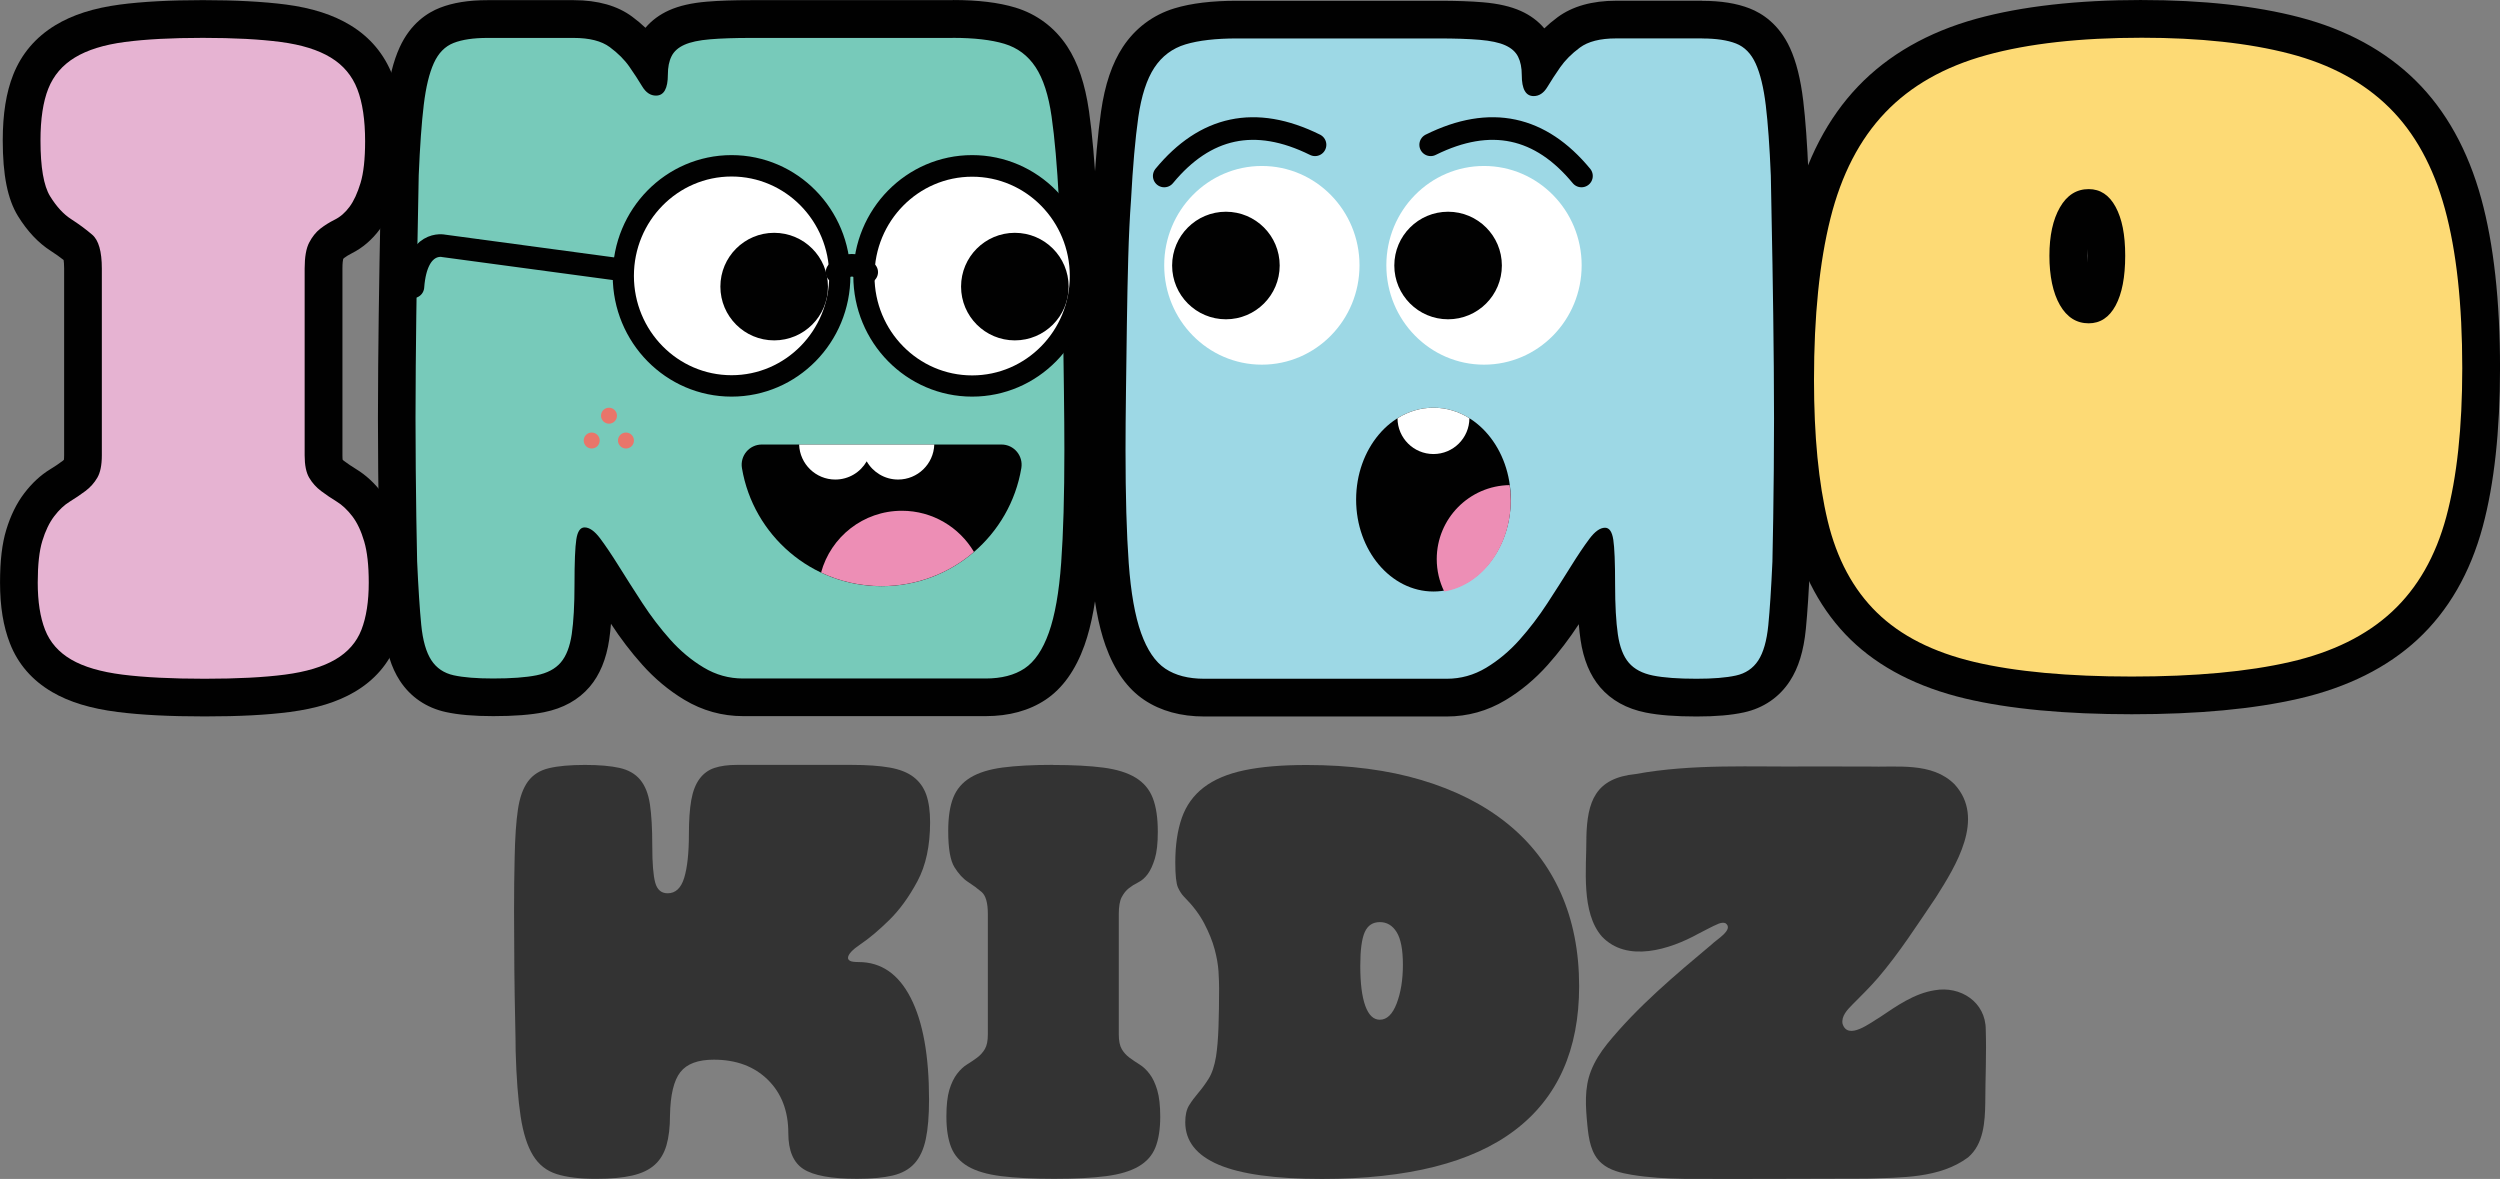 <?xml version="1.0" encoding="UTF-8"?>
<svg id="Layer_1" data-name="Layer 1" xmlns="http://www.w3.org/2000/svg" viewBox="0 0 782.36 368.93">
  <rect x="0" y="0" width="782.36" height="368.93" fill="#808080" stroke="none"/>
  <defs>
    <style>
      .cls-1 {
        fill: #ed8eb5;
      }

      .cls-2 {
        fill: #333;
      }

      .cls-3 {
        fill: #77caba;
      }

      .cls-4 {
        fill: #e9756a;
      }

      .cls-5 {
        fill: #fff;
      }

      .cls-6 {
        fill: #fdda75;
      }

      .cls-7 {
        fill: none;
        stroke-linecap: round;
        stroke-linejoin: round;
        stroke-width: 7.08px;
      }

      .cls-7, .cls-8 {
        stroke: #010101;
      }

      .cls-9 {
        fill: #9dd8e5;
      }

      .cls-8 {
        stroke-miterlimit: 10;
        stroke-width: 5.9px;
      }

      .cls-8, .cls-10 {
        fill: #010101;
      }

      .cls-11 {
        fill: #e6b3d2;
      }
    </style>
  </defs>
  <g>
    <g>
      <path class="cls-6" d="M667.13,217.62c-20.36,0-37.41-1.59-50.65-4.73-13.85-3.28-25.02-8.98-33.19-16.94-8.2-7.99-13.94-18.61-17.05-31.55-2.95-12.28-4.45-27.59-4.45-45.5,0-20.38,1.79-37.87,5.32-51.98,3.66-14.64,9.92-26.68,18.6-35.77,8.71-9.12,20.29-15.72,34.42-19.61,13.6-3.74,30.47-5.64,50.14-5.64,18.51,0,34.59,1.75,47.78,5.19,13.72,3.58,25.09,9.76,33.8,18.36,8.71,8.61,15.1,20.16,18.98,34.34,3.74,13.67,5.64,30.96,5.64,51.39,0,19.09-1.75,35.27-5.2,48.09-3.61,13.4-9.9,24.33-18.69,32.49-8.73,8.1-20.36,13.87-34.55,17.13-13.61,3.13-30.73,4.72-50.89,4.72ZM653.64,65.08c-1.11,0-2.42.21-3.88,2.75-1.66,2.88-2.5,6.99-2.5,12.2s.84,9.61,2.5,12.49c1.46,2.54,2.77,2.75,3.88,2.75.76,0,1.9,0,3.23-2.46,1.5-2.79,2.29-7.2,2.29-12.78s-.77-9.66-2.29-12.49c-1.33-2.47-2.47-2.47-3.23-2.47Z"/>
      <path class="cls-10" d="M670.27,11.81c18.09,0,33.52,1.67,46.28,5,12.76,3.33,23.14,8.95,31.14,16.85,8,7.9,13.81,18.47,17.43,31.7,3.62,13.23,5.43,29.84,5.43,49.83,0,18.66-1.67,34.18-5,46.55-3.33,12.38-9,22.28-17,29.7-8,7.43-18.62,12.66-31.86,15.71-13.24,3.05-29.76,4.57-49.57,4.57s-36.43-1.52-49.29-4.57c-12.86-3.05-23-8.18-30.43-15.42-7.43-7.24-12.57-16.8-15.43-28.7-2.86-11.9-4.29-26.61-4.29-44.12,0-19.99,1.71-36.84,5.14-50.55,3.43-13.71,9.14-24.75,17.14-33.13,8-8.38,18.57-14.37,31.72-17.99,13.14-3.62,29.33-5.43,48.57-5.43M653.64,101.18c3.62,0,6.43-1.86,8.43-5.57,2-3.71,3-8.91,3-15.58s-1-11.57-3-15.28c-2-3.71-4.81-5.57-8.43-5.57-3.81,0-6.81,1.91-9,5.72-2.19,3.81-3.29,8.86-3.29,15.14s1.09,11.62,3.29,15.43c2.19,3.81,5.19,5.71,9,5.71M670.27,0c-20.2,0-37.6,1.97-51.71,5.85-15.18,4.18-27.67,11.32-37.12,21.22-9.4,9.84-16.15,22.76-20.06,38.42-3.65,14.58-5.49,32.55-5.49,53.41,0,18.38,1.55,34.15,4.61,46.88,3.37,14.04,9.65,25.62,18.67,34.4,8.95,8.71,21.04,14.92,35.95,18.45,13.69,3.24,31.19,4.89,52.01,4.89s38.17-1.64,52.22-4.87c15.21-3.5,27.74-9.74,37.24-18.56,9.62-8.93,16.47-20.8,20.37-35.29,3.59-13.32,5.41-30.01,5.41-49.62,0-20.95-1.97-38.76-5.85-52.94-4.16-15.2-11.06-27.64-20.52-36.98-9.45-9.34-21.72-16.03-36.46-19.87-13.68-3.57-30.25-5.38-49.27-5.38h0ZM653.22,82.19c-.04-.66-.05-1.38-.05-2.15s.02-1.44.05-2.09c.03.65.05,1.35.05,2.09s-.02,1.48-.05,2.15h0Z"/>
    </g>
    <g>
      <path class="cls-11" d="M64.04,218.32c-10.55,0-19.44-.45-26.44-1.33-7.67-.97-13.65-2.77-18.31-5.49-5.08-2.97-8.67-7.1-10.69-12.26-1.81-4.64-2.7-10.17-2.7-16.91,0-6.19.55-11.02,1.69-14.75,1.16-3.82,2.74-7.05,4.69-9.61,1.96-2.58,4.15-4.61,6.49-6.04,1.54-.94,3.03-1.95,4.41-2.98.9-.68,1.61-1.47,2.17-2.42.1-.18.62-1.19.62-4.03v-58.45c0-4.94-.98-6.15-.99-6.16-1.74-1.49-3.74-2.96-5.89-4.34-3.13-2-5.97-5.04-8.44-9.03-2.66-4.3-3.89-10.84-3.89-20.59,0-7.51.93-13.51,2.85-18.36,2.1-5.31,5.71-9.55,10.73-12.61,4.61-2.81,10.64-4.72,17.94-5.68,6.74-.89,15.21-1.34,25.17-1.34s18.43.45,25.17,1.34c7.29.96,13.33,2.88,17.94,5.68,5.03,3.06,8.65,7.37,10.75,12.8,1.91,4.94,2.84,10.97,2.84,18.46,0,6.19-.55,11.01-1.69,14.75-1.17,3.84-2.58,6.87-4.34,9.24-1.89,2.56-4.14,4.51-6.7,5.79-1.36.68-2.56,1.43-3.58,2.23-.67.53-1.3,1.34-1.86,2.41-.17.33-.75,1.71-.75,5.41v58.45c0,2.84.51,3.85.61,4.02.56.95,1.27,1.74,2.17,2.41,1.39,1.04,2.87,2.04,4.42,2.99,2.34,1.43,4.52,3.46,6.49,6.04,1.96,2.57,3.54,5.87,4.7,9.8,1.13,3.83,1.68,8.59,1.68,14.56,0,6.63-.91,12.32-2.7,16.91-2.02,5.17-5.62,9.29-10.69,12.26-4.65,2.72-10.54,4.52-18,5.49-6.81.89-15.52,1.34-25.88,1.34Z"/>
      <path class="cls-10" d="M63.47,11.85c9.76,0,17.89.43,24.4,1.29,6.51.86,11.72,2.48,15.64,4.87,3.92,2.39,6.69,5.68,8.31,9.88,1.63,4.2,2.44,9.65,2.44,16.33,0,5.54-.48,9.89-1.43,13.04-.96,3.15-2.1,5.64-3.44,7.45-1.34,1.82-2.87,3.15-4.59,4.01-1.72.86-3.25,1.82-4.59,2.87-1.34,1.05-2.48,2.48-3.44,4.3-.96,1.82-1.43,4.54-1.43,8.16v58.45c0,3.06.47,5.4,1.43,7.02.96,1.63,2.2,3.01,3.73,4.15,1.53,1.15,3.15,2.25,4.87,3.3,1.72,1.05,3.34,2.58,4.88,4.58,1.53,2.01,2.77,4.63,3.72,7.88.96,3.25,1.43,7.54,1.43,12.89,0,5.93-.77,10.84-2.29,14.76-1.53,3.92-4.25,7.02-8.17,9.31-3.92,2.29-9.18,3.87-15.78,4.73-6.6.86-14.98,1.29-25.12,1.29s-18.9-.43-25.7-1.29c-6.79-.86-12.15-2.43-16.07-4.73-3.92-2.29-6.64-5.4-8.17-9.31-1.53-3.92-2.29-8.83-2.29-14.76,0-5.54.47-9.88,1.43-13.03.96-3.15,2.2-5.73,3.73-7.74,1.53-2.01,3.15-3.53,4.87-4.58,1.72-1.05,3.34-2.15,4.88-3.3,1.53-1.14,2.77-2.53,3.72-4.15.96-1.63,1.43-3.97,1.43-7.02v-58.45c0-5.35-1-8.88-3.01-10.6-2.01-1.72-4.21-3.34-6.59-4.87-2.39-1.53-4.59-3.92-6.59-7.16-2.01-3.25-3.01-9.07-3.01-17.48,0-6.68.81-12.08,2.44-16.19,1.63-4.11,4.39-7.35,8.31-9.74,3.92-2.39,9.13-4.01,15.64-4.87,6.5-.86,14.64-1.29,24.4-1.29M63.47.04c-10.22,0-18.95.47-25.95,1.39-8.23,1.09-14.85,3.21-20.24,6.49-6.14,3.74-10.57,8.95-13.15,15.48-2.2,5.55-3.27,12.27-3.27,20.54,0,10.89,1.52,18.42,4.77,23.69,2.93,4.75,6.39,8.42,10.28,10.9,1.42.91,2.76,1.86,4,2.84.08.55.16,1.42.16,2.67v58.45c0,.67-.04,1.13-.07,1.4-.1.11-.21.21-.35.31-1.24.93-2.57,1.83-3.96,2.67-2.97,1.81-5.7,4.34-8.11,7.51-2.37,3.1-4.27,6.96-5.63,11.46-1.31,4.3-1.94,9.69-1.94,16.47,0,7.49,1.02,13.72,3.11,19.06,2.51,6.43,6.95,11.55,13.2,15.2,5.36,3.14,12.08,5.18,20.55,6.25,7.34.93,16.23,1.38,27.18,1.38s19.48-.45,26.65-1.39c8.26-1.08,14.88-3.12,20.22-6.25,6.25-3.66,10.69-8.78,13.2-15.2,2.09-5.36,3.11-11.59,3.11-19.06,0-6.54-.63-11.85-1.92-16.23-1.36-4.62-3.27-8.56-5.66-11.7-2.42-3.18-5.15-5.7-8.12-7.51-1.39-.85-2.71-1.74-3.94-2.66-.14-.11-.26-.21-.36-.32-.04-.28-.07-.73-.07-1.4v-58.45c0-1.7.15-2.59.22-2.92.1-.16.17-.26.2-.3.69-.53,1.54-1.05,2.5-1.54,3.4-1.7,6.37-4.25,8.82-7.57,2.15-2.91,3.87-6.53,5.23-11.03,1.31-4.3,1.94-9.69,1.94-16.47,0-8.23-1.06-14.97-3.23-20.59-2.58-6.67-7.02-11.96-13.19-15.71-5.39-3.28-12.01-5.41-20.24-6.49C82.42.51,73.68.04,63.47.04h0Z"/>
    </g>
    <g>
      <g>
        <path class="cls-3" d="M232.54,218.22c-5.46,0-10.63-1.44-15.36-4.28-4.32-2.59-8.3-5.91-11.83-9.87-3.33-3.73-6.45-7.82-9.28-12.17-2.73-4.19-5.21-8.08-7.37-11.57-1.02-1.63-1.98-3.13-2.89-4.49-.05,1.83-.09,4.11-.09,6.96,0,6.83-.3,12.22-.92,16.47-.75,5.1-2.32,8.98-4.79,11.87-2.59,3.02-6.26,5.03-10.91,5.96-3.76.75-8.59,1.12-14.76,1.12-5.63,0-10.07-.37-13.57-1.14-4.55-1-8.24-3.51-10.7-7.27-2.17-3.31-3.5-7.78-4.08-13.67-.48-4.92-.92-11.72-1.31-20.21v-.13c-.2-8.56-.34-18.27-.44-28.86-.1-10.58-.1-21.45,0-32.32.09-10.59.23-21.35.41-31.98.18-10.41.35-19.73.52-27.94v-.12c.39-9.24.93-16.82,1.62-22.51.75-6.21,1.94-11.04,3.64-14.77,2.09-4.58,5.24-7.72,9.38-9.35,3.4-1.33,7.58-1.98,12.76-1.98h26.95c6.32,0,11.17,1.32,14.83,4.03,3.08,2.29,5.6,4.82,7.49,7.53.54.77,1.05,1.53,1.55,2.28.28-1.78.78-3.4,1.51-4.84,1.38-2.76,3.69-4.9,6.87-6.32,2.55-1.15,5.81-1.87,9.95-2.22,3.58-.3,8.08-.45,13.38-.45h63.04c7.33,0,13.18.69,17.89,2.11,5.45,1.65,9.81,4.92,12.97,9.7,2.9,4.41,4.84,10.26,5.93,17.88.97,6.78,1.76,15.7,2.34,26.52.38,5.15.67,11.24.87,18.11.19,6.76.34,13.83.43,21l.28,21.05c.1,7.17.14,13.19.14,18.41,0,14.39-.34,26.44-1.02,35.79-.71,9.88-2.08,17.56-4.19,23.47-2.34,6.55-5.67,11.29-9.88,14.1-4.12,2.75-9.32,4.14-15.45,4.14h-75.93Z"/>
        <path class="cls-10" d="M298.15,11.85c6.68,0,12.08.62,16.19,1.86,4.1,1.24,7.35,3.68,9.74,7.3,2.39,3.63,4.06,8.78,5.01,15.47.96,6.68,1.72,15.37,2.29,26.06.38,5.16.66,11.12.86,17.9.19,6.78.33,13.75.43,20.91.09,7.16.19,14.18.28,21.05.09,6.87.14,12.98.14,18.33,0,14.32-.33,26.11-1,35.37-.67,9.26-1.96,16.56-3.87,21.91-1.91,5.35-4.44,9.07-7.59,11.17-3.15,2.1-7.21,3.15-12.18,3.15h-75.93c-4.4,0-8.5-1.14-12.32-3.44-3.82-2.29-7.31-5.2-10.46-8.74-3.15-3.53-6.06-7.35-8.74-11.46s-5.11-7.93-7.31-11.46c-2.2-3.53-4.16-6.44-5.88-8.74-1.72-2.29-3.34-3.44-4.87-3.44-1.34,0-2.2,1.24-2.58,3.73-.38,2.48-.57,7.16-.57,14.04,0,6.5-.29,11.7-.86,15.62-.58,3.92-1.72,6.87-3.44,8.88-1.72,2.01-4.25,3.34-7.59,4.01-3.34.67-7.87,1-13.6,1-5.15,0-9.26-.33-12.31-1-3.05-.67-5.39-2.24-7.01-4.73-1.62-2.48-2.67-6.16-3.15-11.02-.48-4.87-.91-11.5-1.29-19.9-.19-8.59-.34-18.18-.43-28.78-.1-10.59-.1-21.33,0-32.22.09-10.88.23-21.53.41-31.93.18-10.41.35-19.71.52-27.92.38-9.16.91-16.51,1.58-22.05.67-5.54,1.72-9.88,3.15-13.03,1.43-3.15,3.49-5.25,6.17-6.3,2.67-1.05,6.21-1.58,10.61-1.58h26.95c4.97,0,8.74.96,11.32,2.87,2.58,1.91,4.63,3.96,6.16,6.16,1.53,2.2,2.86,4.25,4.01,6.16,1.15,1.91,2.58,2.86,4.3,2.86,2.48,0,3.72-2.2,3.72-6.59,0-2.29.38-4.2,1.15-5.73.76-1.53,2.1-2.72,4.01-3.58,1.91-.86,4.59-1.43,8.02-1.72,3.44-.29,7.73-.43,12.89-.43h63.04M298.15.05h-63.04c-5.54,0-10.08.15-13.88.47-4.82.4-8.7,1.29-11.88,2.72-2.95,1.33-5.44,3.18-7.36,5.46-1.26-1.21-2.64-2.36-4.13-3.46C193.23,1.79,187.06.05,179.53.05h-26.95c-5.94,0-10.82.78-14.92,2.39-3.86,1.51-9.18,4.89-12.6,12.4-1.96,4.29-3.31,9.69-4.13,16.51-.71,5.85-1.26,13.58-1.65,22.97v.12s0,.12,0,.12c-.16,7.89-.33,17.04-.52,27.96-.18,10.69-.32,21.47-.41,32.03-.1,10.9-.1,21.81,0,32.43.09,10.6.24,20.34.43,28.94v.13s0,.13,0,.13c.4,8.72.83,15.43,1.33,20.52.67,6.86,2.32,12.21,5.03,16.34,3.31,5.07,8.28,8.46,14.37,9.79,3.92.86,8.78,1.28,14.84,1.28,6.56,0,11.77-.4,15.91-1.23,5.98-1.2,10.77-3.86,14.24-7.91,3.18-3.71,5.25-8.71,6.15-14.84.22-1.51.4-3.15.55-4.92,2.97,4.56,6.25,8.86,9.76,12.78,3.92,4.4,8.36,8.1,13.19,11,5.66,3.4,11.85,5.12,18.4,5.12h75.93c7.31,0,13.61-1.73,18.72-5.13,5.3-3.53,9.39-9.25,12.17-17.02,2.29-6.43,3.77-14.61,4.53-25.03.69-9.5,1.03-21.68,1.03-36.22,0-5.26-.05-11.3-.14-18.49l-.07-5.03c-.07-5.26-.14-10.6-.22-16.02-.1-7.19-.24-14.29-.44-21.09-.2-6.93-.49-13.09-.88-18.32-.6-11.11-1.38-19.94-2.39-26.98-1.22-8.5-3.45-15.13-6.83-20.28-3.89-5.9-9.48-10.08-16.18-12.12-5.29-1.6-11.7-2.37-19.61-2.37h0ZM197.2,24.04s0,0,0,0h0Z"/>
      </g>
      <g>
        <ellipse class="cls-8" cx="304.23" cy="86.33" rx="34.24" ry="34.84"/>
        <ellipse class="cls-5" cx="304.23" cy="86.39" rx="30.56" ry="31.09"/>
        <ellipse class="cls-8" cx="228.94" cy="86.33" rx="34.24" ry="34.84"/>
        <ellipse class="cls-5" cx="228.94" cy="86.33" rx="30.56" ry="31.09"/>
        <circle class="cls-10" cx="242.27" cy="89.69" r="16.83"/>
        <circle class="cls-10" cx="317.59" cy="89.69" r="16.83"/>
        <path class="cls-7" d="M261.95,85.17c3.09-2.86,6.18-2.86,9.28,0"/>
      </g>
      <path class="cls-7" d="M194.7,84.46l-55.86-7.52s-8.52-2-9.62,12.83"/>
      <path class="cls-10" d="M275.91,183.44c21.96,0,40.2-15.97,43.71-36.94.65-3.86-2.3-7.39-6.22-7.39h-74.99c-3.92,0-6.87,3.53-6.22,7.39,3.52,20.96,21.75,36.94,43.71,36.94Z"/>
      <path class="cls-5" d="M250.08,139.11c.2,6.08,5.19,10.96,11.32,10.96,4.21,0,7.87-2.29,9.83-5.7,1.95,3.4,5.62,5.7,9.83,5.7,6.13,0,11.12-4.87,11.32-10.96h-42.29Z"/>
      <path class="cls-1" d="M256.95,179.18c5.75,2.73,12.18,4.25,18.96,4.25,11.04,0,21.13-4.03,28.89-10.71-4.56-7.71-12.96-12.88-22.56-12.88-12.1,0-22.27,8.2-25.29,19.34Z"/>
      <g>
        <circle class="cls-4" cx="185.17" cy="137.86" r="2.5"/>
        <circle class="cls-4" cx="190.58" cy="130.09" r="2.5"/>
        <circle class="cls-4" cx="195.89" cy="137.86" r="2.5"/>
      </g>
    </g>
    <g>
      <g>
        <path class="cls-9" d="M530.92,218.32c-6.17,0-10.99-.37-14.75-1.12-4.65-.93-8.32-2.93-10.91-5.96-2.48-2.89-4.04-6.77-4.79-11.86-.62-4.25-.92-9.63-.92-16.47,0-2.85-.03-5.13-.09-6.95-.91,1.36-1.87,2.85-2.89,4.48-2.16,3.48-4.64,7.37-7.37,11.56-2.83,4.34-5.95,8.44-9.28,12.17-3.53,3.96-7.5,7.28-11.82,9.87-4.73,2.84-9.89,4.28-15.36,4.28h-75.89c-6.12,0-11.32-1.39-15.44-4.14-4.21-2.81-7.54-7.55-9.88-14.09-2.11-5.91-3.48-13.58-4.19-23.46-.68-9.35-1.02-21.39-1.02-35.78,0-5.24.05-11.26.14-18.4l.28-21.04c.1-7.17.24-14.23.43-20.99.2-6.87.49-12.96.87-18.1.58-10.8,1.37-19.72,2.34-26.5,1.09-7.62,3.03-13.46,5.92-17.87,3.16-4.79,7.52-8.06,12.96-9.71,4.72-1.42,10.57-2.11,17.89-2.11h63.01c5.3,0,9.8.15,13.38.45,4.14.35,7.39,1.07,9.95,2.22,3.18,1.43,5.49,3.56,6.87,6.33.72,1.44,1.22,3.05,1.5,4.83.49-.74,1.01-1.5,1.54-2.27,1.89-2.72,4.41-5.25,7.49-7.53,3.66-2.71,8.51-4.03,14.83-4.03h26.94c5.18,0,9.36.65,12.76,1.99,4.14,1.62,7.29,4.77,9.38,9.34,1.7,3.73,2.89,8.56,3.64,14.77.69,5.69,1.23,13.27,1.62,22.5v.12c.17,8.21.34,17.52.52,27.93.18,10.67.32,21.42.41,31.97.1,10.86.1,21.73,0,32.31-.09,10.57-.24,20.27-.43,28.84v.13c-.39,8.49-.83,15.28-1.31,20.21-.58,5.89-1.92,10.36-4.09,13.68-2.44,3.75-6.14,6.26-10.69,7.25-3.5.77-7.94,1.14-13.57,1.14Z"/>
        <path class="cls-10" d="M532.68,12.04c4.4,0,7.93.53,10.6,1.58,2.68,1.05,4.73,3.15,6.16,6.3,1.43,3.15,2.48,7.49,3.15,13.02.67,5.54,1.2,12.88,1.58,22.04.17,8.2.34,17.51.52,27.91s.32,21.04.41,31.92c.1,10.88.1,21.61,0,32.2-.09,10.59-.24,20.18-.43,28.76-.38,8.4-.81,15.03-1.29,19.9-.48,4.87-1.53,8.54-3.15,11.02-1.62,2.48-3.96,4.06-7.01,4.72-3.05.67-7.16,1-12.31,1-5.72,0-10.25-.33-13.59-1-3.34-.67-5.87-2-7.59-4.01-1.72-2-2.86-4.96-3.43-8.88-.57-3.92-.86-9.12-.86-15.61,0-6.87-.19-11.55-.57-14.03-.38-2.48-1.24-3.73-2.58-3.73-1.53,0-3.15,1.15-4.87,3.44-1.72,2.29-3.67,5.2-5.87,8.73-2.19,3.53-4.63,7.35-7.3,11.46-2.67,4.11-5.58,7.92-8.73,11.46-3.15,3.53-6.63,6.44-10.45,8.74-3.82,2.29-7.92,3.43-12.32,3.43h-75.89c-4.96,0-9.02-1.05-12.17-3.15-3.15-2.1-5.68-5.82-7.59-11.16-1.91-5.35-3.2-12.64-3.87-21.9-.67-9.25-1-21.04-1-35.35,0-5.34.05-11.45.14-18.32.09-6.87.19-13.88.28-21.04.1-7.16.24-14.12.43-20.9.19-6.77.48-12.74.86-17.89.57-10.68,1.34-19.36,2.29-26.05.96-6.68,2.63-11.83,5.01-15.46,2.39-3.62,5.64-6.06,9.74-7.3,4.11-1.24,9.5-1.86,16.18-1.86h63.01c5.15,0,9.45.14,12.88.43,3.44.29,6.11.86,8.02,1.72,1.91.86,3.25,2.05,4.01,3.58.77,1.53,1.15,3.44,1.15,5.73,0,4.39,1.24,6.58,3.72,6.58,1.72,0,3.15-.95,4.3-2.86,1.15-1.91,2.48-3.96,4.01-6.16,1.53-2.19,3.58-4.25,6.16-6.16,2.58-1.91,6.35-2.87,11.31-2.87h26.94M532.68.23h-26.94c-7.52,0-13.7,1.75-18.34,5.19-1.48,1.1-2.86,2.25-4.12,3.46-1.91-2.27-4.4-4.13-7.36-5.45-3.17-1.42-7.06-2.31-11.88-2.72-3.8-.32-8.33-.47-13.87-.47h-63.01c-7.91,0-14.32.77-19.59,2.36-6.71,2.03-12.31,6.22-16.18,12.1-3.39,5.16-5.63,11.79-6.84,20.29-1.01,7.04-1.79,15.86-2.39,26.96-.38,5.23-.68,11.38-.88,18.31-.19,6.8-.34,13.89-.43,21.08-.07,5.41-.14,10.73-.21,15.97l-.07,5.06c-.1,7.18-.14,13.23-.14,18.48,0,14.53.35,26.71,1.03,36.2.75,10.42,2.23,18.6,4.52,25.02,2.78,7.77,6.87,13.5,12.17,17.02,5.11,3.4,11.4,5.13,18.71,5.13h75.89c6.55,0,12.74-1.72,18.39-5.12,4.83-2.9,9.27-6.6,13.19-11,3.49-3.92,6.77-8.21,9.74-12.76.15,1.76.33,3.39.55,4.89.9,6.15,2.97,11.14,6.15,14.85,3.47,4.05,8.26,6.71,14.24,7.91,4.14.83,9.35,1.23,15.91,1.23,6.06,0,10.91-.42,14.83-1.28,6.09-1.33,11.06-4.72,14.37-9.8,2.7-4.12,4.34-9.46,5.01-16.32.5-5.09.94-11.8,1.33-20.51v-.13s0-.13,0-.13c.19-8.6.34-18.33.43-28.93.1-10.61.1-21.51,0-32.41-.09-10.56-.23-21.33-.41-32.02-.19-10.93-.36-20.07-.52-27.95v-.12s0-.12,0-.12c-.39-9.39-.95-17.12-1.65-22.96-.82-6.81-2.17-12.21-4.13-16.5-3.42-7.5-8.74-10.88-12.6-12.39-4.1-1.61-8.98-2.39-14.91-2.39h0Z"/>
      </g>
      <g>
        <ellipse class="cls-5" cx="394.89" cy="83.03" rx="30.56" ry="31.09"/>
        <circle class="cls-10" cx="383.64" cy="83.09" r="16.83"/>
        <ellipse class="cls-5" cx="464.41" cy="83.03" rx="30.56" ry="31.09"/>
        <circle class="cls-10" cx="453.17" cy="83.09" r="16.83"/>
        <ellipse class="cls-10" cx="448.59" cy="156.35" rx="24.2" ry="28.76"/>
        <path class="cls-5" d="M448.59,127.59c-4.06,0-7.89,1.19-11.25,3.29.02,6.19,5.05,11.21,11.25,11.21s11.23-5.02,11.25-11.21c-3.36-2.1-7.19-3.29-11.25-3.29Z"/>
        <path class="cls-1" d="M472.78,156.63c0-1.64-.12-3.25-.34-4.82-12.63.18-22.82,10.48-22.82,23.15,0,3.64.84,7.08,2.34,10.15,11.76-1.96,20.82-13.96,20.82-28.48Z"/>
        <path class="cls-7" d="M447.72,45.31c18.76-9.3,34.41-5.72,47.19,9.76"/>
        <path class="cls-7" d="M411.53,45.31c-18.76-9.3-34.41-5.72-47.19,9.76"/>
      </g>
    </g>
  </g>
  <g>
    <path class="cls-2" d="M161.37,328.77c0-1.97-.06-5.27-.16-9.9-.11-4.63-.19-9.84-.25-15.64-.06-5.8-.09-11.78-.09-17.95s.06-11.84.19-17.03c.12-6.17.46-11.13,1.02-14.9.55-3.76,1.6-6.69,3.14-8.79,1.54-2.1,3.73-3.49,6.56-4.16,2.84-.68,6.59-1.02,11.28-1.02,4.43,0,8.04.31,10.81.93,2.77.62,4.93,1.85,6.47,3.7,1.54,1.85,2.56,4.41,3.05,7.68.49,3.27.74,7.62.74,13.05s.31,9.26.92,11.48c.62,2.22,1.91,3.33,3.88,3.33,2.47,0,4.19-1.6,5.18-4.81.98-3.21,1.48-7.77,1.48-13.7,0-4.32.25-7.87.74-10.65.49-2.78,1.36-5,2.59-6.66,1.23-1.66,2.81-2.81,4.72-3.43,1.91-.62,4.22-.93,6.94-.93h36.07c4.69,0,8.6.28,11.75.83,3.14.55,5.64,1.54,7.49,2.96,1.85,1.42,3.17,3.26,3.98,5.54.8,2.28,1.2,5.14,1.2,8.59,0,7.39-1.32,13.55-3.96,18.48-2.64,4.93-5.59,8.99-8.86,12.19-3.27,3.2-6.23,5.7-8.89,7.48-2.65,1.79-3.98,3.23-3.98,4.34,0,.37.22.68.65.92s1.33.37,2.68.37c7.04,0,12.47,3.74,16.29,11.21,3.83,7.47,5.74,18.07,5.74,31.78,0,5.07-.34,9.2-1.02,12.42-.68,3.21-1.85,5.75-3.52,7.6-1.67,1.85-3.95,3.12-6.85,3.8-2.9.68-6.63,1.02-11.19,1.02-8.02,0-13.6-1.02-16.74-3.06-3.15-2.04-4.72-5.78-4.72-11.22,0-6.93-2.13-12.49-6.39-16.69-4.26-4.2-9.9-6.31-16.94-6.31-4.94,0-8.43,1.3-10.46,3.9-2.04,2.6-3.12,7.11-3.24,13.54,0,3.71-.37,6.83-1.11,9.37-.74,2.54-1.97,4.58-3.7,6.12-1.73,1.55-4.07,2.66-7.04,3.34-2.96.68-6.73,1.02-11.29,1.02-5.06,0-9.17-.49-12.31-1.48-3.15-.99-5.62-2.93-7.4-5.83-1.79-2.9-3.09-6.97-3.89-12.21-.8-5.24-1.33-12.12-1.57-20.63Z"/>
    <path class="cls-2" d="M329.53,239.39c6.3,0,11.56.28,15.76.83,4.2.55,7.57,1.6,10.1,3.15,2.53,1.54,4.32,3.67,5.37,6.38,1.05,2.71,1.57,6.23,1.57,10.55,0,3.58-.31,6.39-.93,8.42-.62,2.04-1.36,3.64-2.22,4.81-.86,1.17-1.85,2.04-2.96,2.59-1.11.55-2.1,1.17-2.96,1.85-.86.68-1.6,1.6-2.22,2.77-.62,1.17-.92,2.93-.92,5.27v37.75c0,1.97.31,3.49.92,4.54s1.42,1.94,2.41,2.68c.99.74,2.04,1.45,3.15,2.13s2.16,1.66,3.15,2.96c.99,1.3,1.79,2.99,2.41,5.09s.93,4.87.93,8.32c0,3.83-.49,7-1.48,9.53-.99,2.53-2.75,4.53-5.28,6.01-2.53,1.48-5.93,2.5-10.19,3.05-4.26.55-9.67.83-16.23.83s-12.21-.28-16.6-.83c-4.39-.55-7.85-1.57-10.38-3.05-2.53-1.48-4.29-3.49-5.28-6.01-.99-2.53-1.48-5.71-1.48-9.53,0-3.58.31-6.38.92-8.42.62-2.03,1.42-3.7,2.41-5,.99-1.3,2.04-2.28,3.15-2.96s2.16-1.39,3.15-2.13c.99-.74,1.79-1.63,2.41-2.68s.93-2.56.93-4.54v-37.75c0-3.45-.65-5.74-1.94-6.85-1.3-1.11-2.72-2.16-4.26-3.15-1.54-.99-2.96-2.53-4.26-4.63-1.3-2.1-1.94-5.86-1.94-11.29,0-4.32.52-7.8,1.57-10.45,1.05-2.65,2.84-4.75,5.37-6.29,2.53-1.54,5.9-2.59,10.1-3.15,4.2-.55,9.45-.83,15.76-.83Z"/>
    <path class="cls-2" d="M367.8,269.93c0-5.43.68-10.08,2.04-13.97,1.36-3.89,3.64-7.06,6.85-9.53,3.21-2.47,7.43-4.26,12.68-5.37,5.24-1.11,11.75-1.66,19.52-1.66,13.44,0,25.44,1.57,35.98,4.72,10.54,3.15,19.49,7.68,26.83,13.6,7.34,5.92,12.92,13.17,16.74,21.74,3.82,8.57,5.74,18.29,5.74,29.15,0,19.86-6.69,34.88-20.08,45.06-13.39,10.18-33.53,15.27-60.42,15.27-14.56,0-25.33-1.48-32.3-4.44-6.97-2.96-10.46-7.4-10.46-13.32,0-2.22.4-3.98,1.2-5.27.8-1.3,1.76-2.59,2.87-3.89s2.19-2.77,3.24-4.44c1.05-1.66,1.82-3.98,2.32-6.94.38-2.47.64-5.55.77-9.25.13-3.7.19-7.77.19-12.21,0-1.36-.06-3.08-.19-5.18-.13-2.1-.53-4.41-1.21-6.94-.68-2.53-1.76-5.21-3.24-8.05-1.48-2.84-3.58-5.61-6.29-8.33-.74-.74-1.39-1.73-1.95-2.96-.55-1.23-.83-3.82-.83-7.77ZM431.81,288.57c-2.22,0-3.8,1.05-4.73,3.15-.93,2.1-1.39,5.62-1.39,10.55,0,5.43.52,9.6,1.57,12.5,1.05,2.9,2.56,4.35,4.54,4.35,2.22,0,3.98-1.7,5.28-5.09,1.3-3.4,1.95-7.44,1.95-12.13s-.65-8.08-1.95-10.18c-1.3-2.1-3.06-3.15-5.28-3.15Z"/>
    <path class="cls-2" d="M496.44,262.15c.26-11.38,2.81-18.64,15.43-19.92,17.98-3.28,36.24-2.18,54.46-2.37,6.02,0,12.04.01,18.07.02,9.14.31,20.2-1.54,27.29,5.59,9.69,10.62.41,25.47-5.9,35.42-5.8,8.55-11.4,17.32-18.13,25.18-2.55,2.94-5.3,5.64-8.04,8.39-1.54,1.56-3.44,3.57-3.01,5.91,1.66,5.37,8.83-.39,11.64-2.01,5.29-3.56,10.75-7.45,17.2-8.47,8.08-1.43,15.96,3.69,15.98,12.3.25,7.6-.13,15.26-.15,22.95-.09,5.98-.51,12.87-5.36,17.04-8.92,6.66-21.13,6.3-31.79,6.66-19.02.02-38.15.17-57.19.07-5.47-.09-10.93-.38-16.34-1.27-3.33-.56-6.85-1.39-9.36-3.58-3.39-2.9-4.07-7.64-4.49-12.04-.54-5.61-.98-11.51,1.13-16.86,1.18-3.08,3.02-5.88,5.07-8.47,9.56-11.74,21.26-21.54,32.74-31.16,1.3-1.38,7.05-4.62,4.32-6.6-.57-.27-1.38-.17-2.15.12-2.19.91-4.27,2.12-6.4,3.17-8.91,4.94-22.3,9.17-30.16.85-6.56-7.52-4.83-21.2-4.85-30.7v-.21Z"/>
  </g>
</svg>
